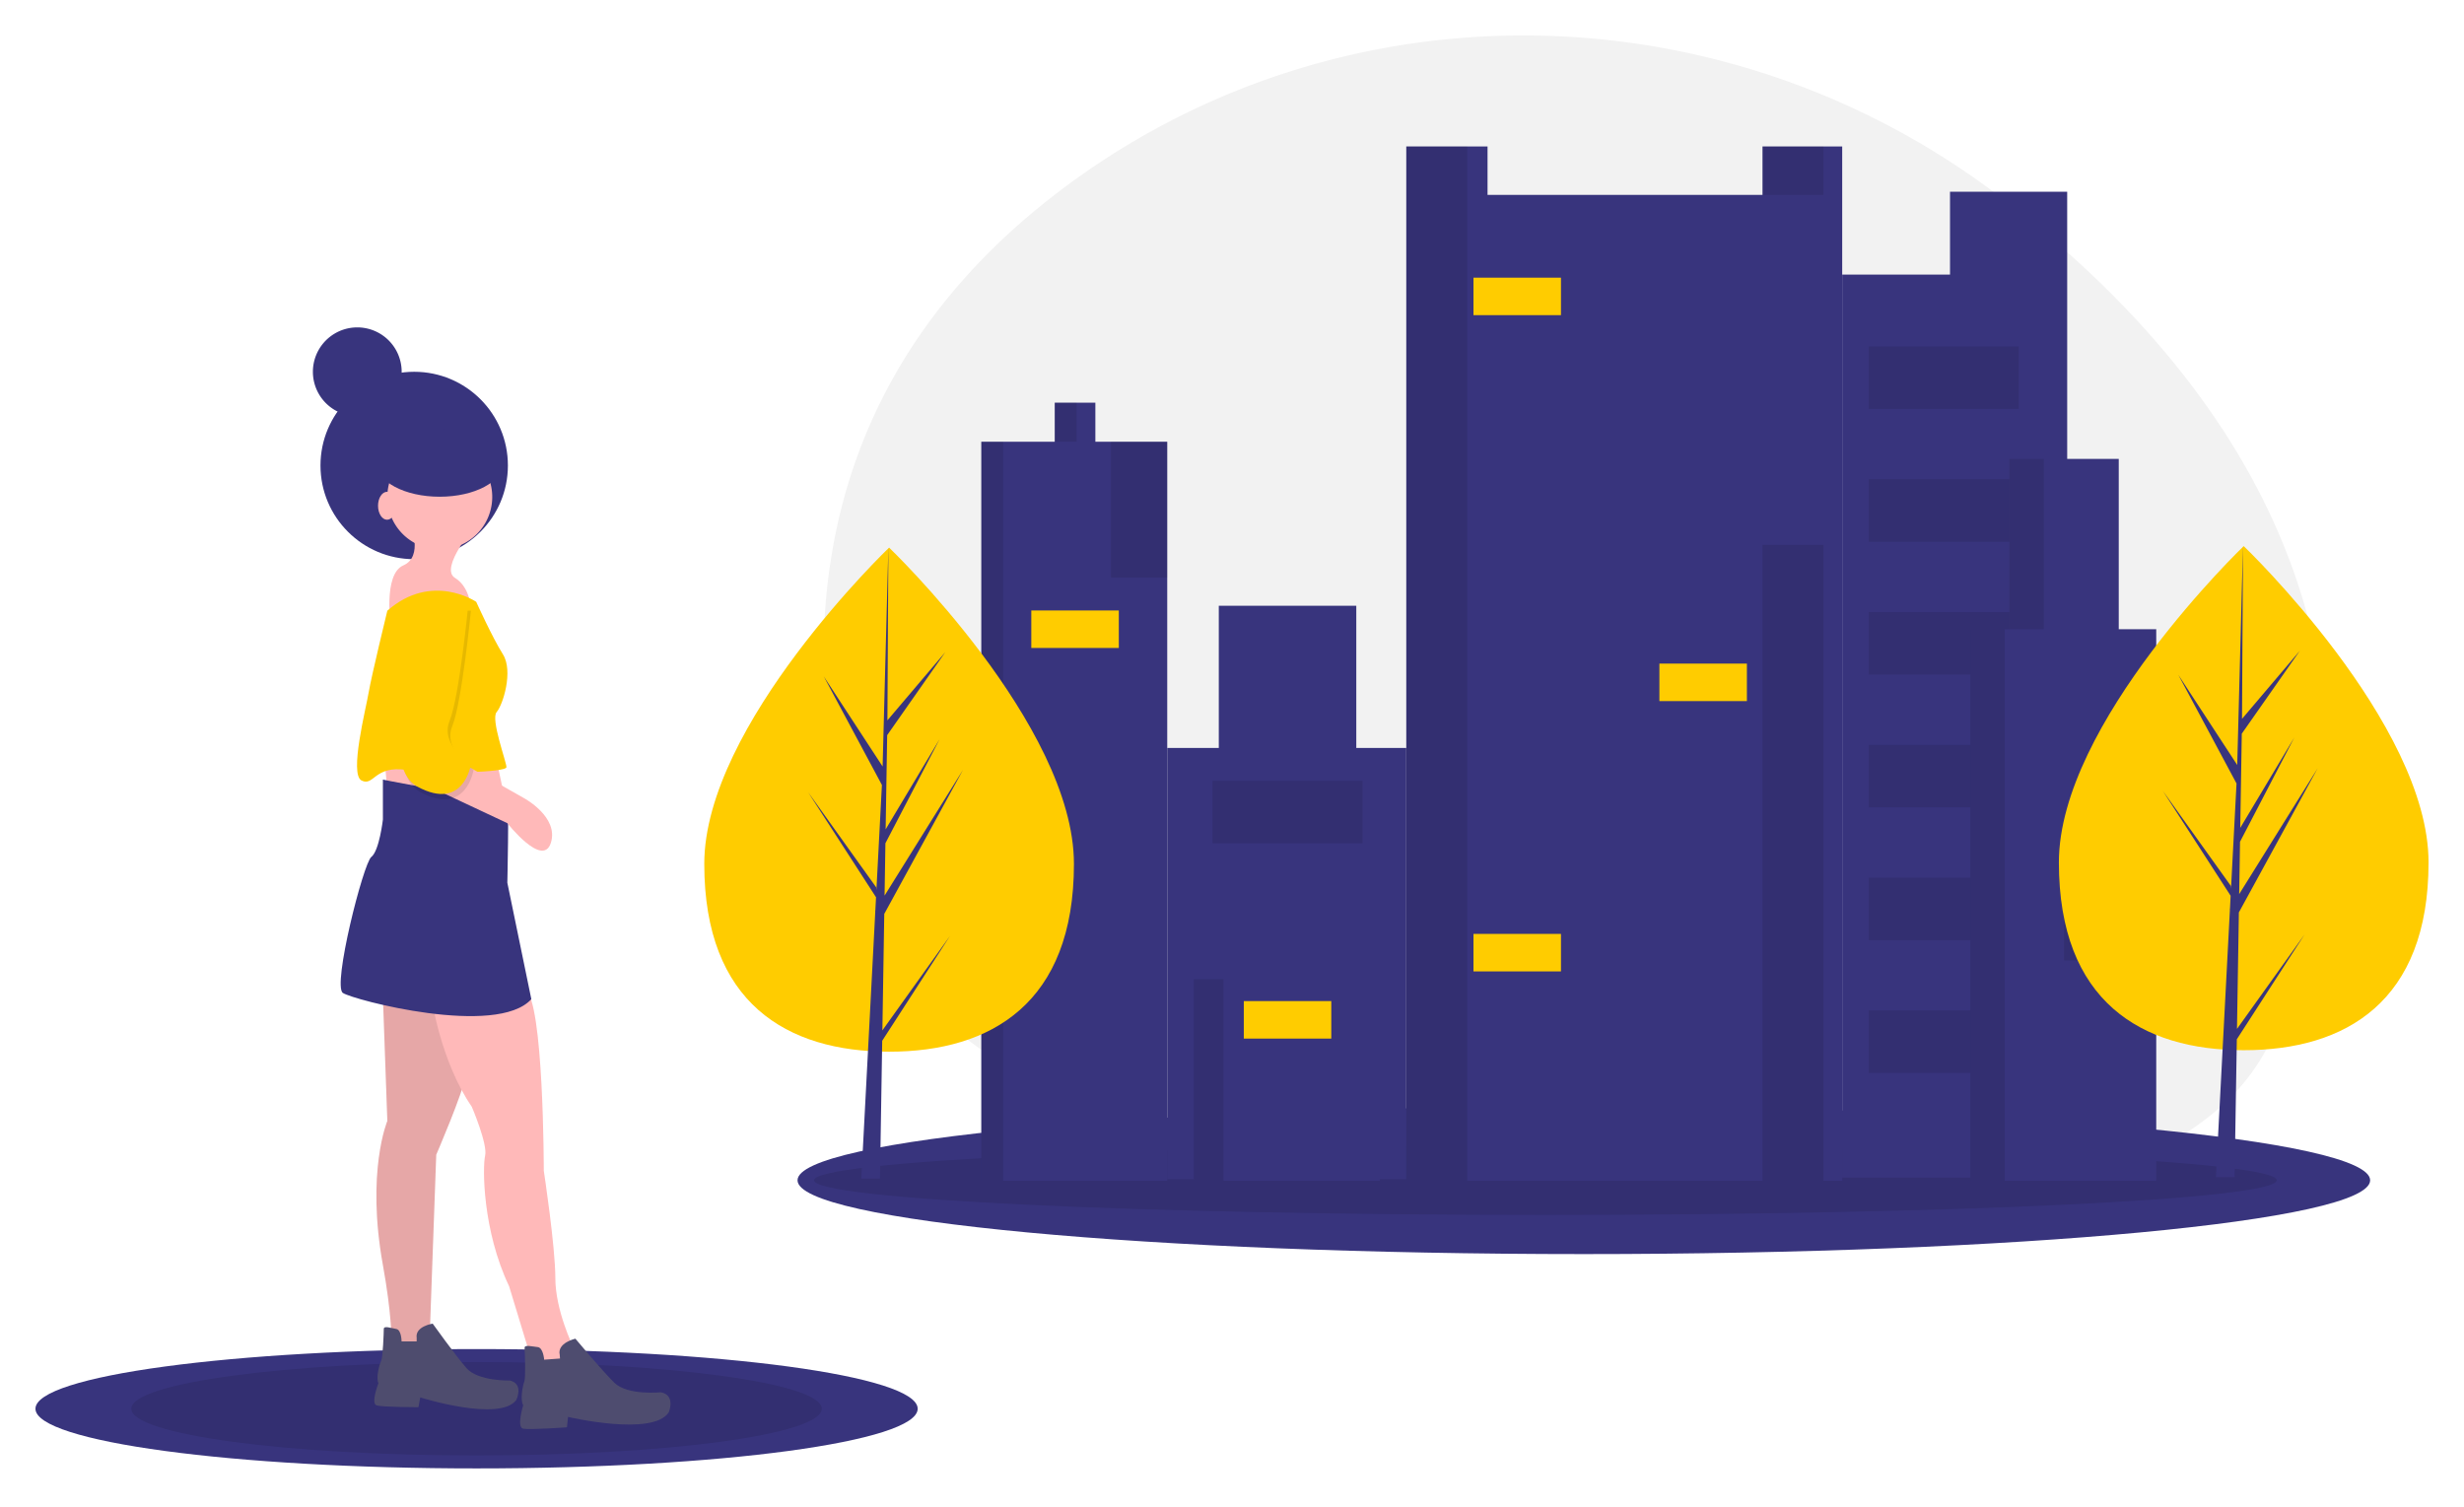 <svg width="278" height="170" viewBox="0 0 278 170" fill="none" xmlns="http://www.w3.org/2000/svg">
    <g filter="url(#lau4fs4y6a)">
        <g clip-path="url(#yzdm4ic6wb)">
            <path d="M226.064 18.514C195.04-5.4 151.877-6.377 120.389 16.923 103.743 29.24 90.838 48.085 93.186 76.778c.83 10.148 3.14 18.474 6.509 25.29 13.648 27.631 69.702 26.567 72.816 26.563a129.91 129.91 0 0 1 6.05.135 132.806 132.806 0 0 1 21.015 2.657c9.871 2.057 22.436 3.091 33.663-.805a38.977 38.977 0 0 0 5.544-2.411c6.17-3.279 13.077-6.412 17.114-14.189 3.035-5.836 5.246-13.155 6.31-22.27 3.872-33.197-15.477-57.305-36.143-73.234z" fill="#F2F2F2"/>
            <path d="M178.696 137.49c48.996 0 88.715-3.728 88.715-8.327 0-4.6-39.719-8.328-88.715-8.328s-88.715 3.728-88.715 8.328c0 4.599 39.719 8.327 88.715 8.327z" fill="#38347D"/>
            <path opacity=".1" d="M174.363 133.072c45.57 0 82.511-1.75 82.511-3.909s-36.941-3.909-82.511-3.909c-45.57 0-82.512 1.75-82.512 3.909s36.942 3.909 82.512 3.909z" fill="#000"/>
            <path d="M220.009 17.634v9.343h-12.163v101.89h25.384V17.634h-13.221zM153.023 80.388V64.347H137.51v16.041h-5.817v48.653h26.971V80.388h-5.641z" fill="#38347D"/>
            <path d="M155.668 106.479H134.69v22.74h20.978v-22.74z" fill="#38347D"/>
            <path opacity=".1" d="M138.04 106.479h-3.35v22.74h3.35v-22.74z" fill="#000"/>
            <path d="M198.856 12.521v5.465h-31.025v-5.465h-9.167V129.22h49.182V12.522h-8.99z" fill="#38347D"/>
            <path opacity=".1" d="M205.731 12.521h-6.875v5.465h6.875v-5.465zM165.539 12.521h-6.875V129.22h6.875V12.522z" fill="#000"/>
            <path d="M123.584 45.839v-4.407h-4.583v4.407h-8.286v83.38h20.978v-83.38h-8.109z" fill="#38347D"/>
            <path opacity=".1" d="M121.469 41.432h-2.468v4.407h2.468v-4.407zM113.183 45.838h-2.468v83.38h2.468v-83.38zM205.731 57.473h-6.875v71.746h6.875V57.473zM131.693 45.838h-6.346v15.336h6.346V45.838z" fill="#000"/>
            <path d="M176.116 27.327h-9.872v4.23h9.872v-4.23zM197.093 70.87h-9.872v4.23h9.872v-4.23zM176.116 101.366h-9.872v4.231h9.872v-4.231zM126.229 64.875h-9.872v4.23h9.872v-4.23zM150.202 108.946h-9.871v4.231h9.871v-4.231z" fill="#FC0"/>
            <path opacity=".1" d="M153.728 84.09h-16.923v7.051h16.923V84.09zM227.766 35.084h-16.923v7.051h16.923v-7.051zM227.766 50.067h-16.923v7.052h16.923v-7.052zM227.766 65.053h-16.923v7.05h16.923v-7.05zM227.766 80.036h-16.923v7.051h16.923v-7.05zM227.766 95.02h-16.923v7.052h16.923V95.02zM227.766 110.003h-16.923v7.051h16.923v-7.051z" fill="#000"/>
            <path d="M239.048 66.99V47.777h-12.34v19.215h-4.407v62.227h20.977V66.991h-4.23z" fill="#38347D"/>
            <path opacity=".1" d="M230.587 47.776h-3.879v19.215h3.879V47.776zM226.179 66.991h-3.878v62.227h3.878V66.991zM243.278 98.192h-10.401v6.17h10.401v-6.17z" fill="#000"/>
            <path d="M243.102 89.025h-9.872v4.231h9.872v-4.23z" fill="#FC0"/>
            <path d="M274 93.299c0 15.705-9.336 21.188-20.853 21.188-11.517 0-20.854-5.483-20.854-21.188 0-15.706 20.854-35.685 20.854-35.685S274 77.594 274 93.3z" fill="#FC0"/>
            <path d="m252.387 112.085.213-13.144 8.888-16.26-8.854 14.198.096-5.91 6.125-11.764-6.1 10.2.173-10.629 6.559-9.366-6.532 7.695.108-19.49-.678 25.801.056-1.064-6.67-10.209 6.563 12.252-.622 11.871-.018-.315-7.689-10.743 7.665 11.856-.077 1.485-.014.022.006.122-1.576 30.118h2.106l.253-15.557 7.646-11.826-7.627 10.657z" fill="#38347D"/>
            <path d="M121.167 93.467c0 15.705-9.337 21.189-20.854 21.189S79.46 109.172 79.46 93.467s20.853-35.684 20.853-35.684 20.854 19.98 20.854 35.684z" fill="#FC0"/>
            <path d="m99.554 112.253.213-13.144 8.889-16.26-8.855 14.198.096-5.91 6.125-11.764-6.1 10.2.173-10.629 6.559-9.366-6.532 7.695.108-19.49-.678 25.8.055-1.063-6.669-10.209 6.563 12.252-.622 11.87-.018-.314-7.689-10.743 7.665 11.856-.077 1.484-.014.023.006.122-1.576 30.118h2.106l.253-15.557 7.646-11.826-7.627 10.657zM53.769 161.671c27.486 0 49.768-3.014 49.768-6.732 0-3.718-22.282-6.732-49.769-6.732-27.486 0-49.768 3.014-49.768 6.732 0 3.718 22.282 6.732 49.769 6.732z" fill="#38347D"/>
            <path opacity=".1" d="M53.768 160.207c21.511 0 38.95-2.359 38.95-5.269 0-2.909-17.439-5.268-38.95-5.268-21.511 0-38.95 2.359-38.95 5.268 0 2.91 17.439 5.269 38.95 5.269z" fill="#000"/>
            <path d="M46.732 59.091c5.839 0 10.572-4.733 10.572-10.572 0-5.84-4.733-10.573-10.572-10.573-5.84 0-10.573 4.734-10.573 10.573S40.893 59.09 46.732 59.09z" fill="#38347D"/>
            <path d="M49.619 57.982a5.917 5.917 0 1 0 0-11.835 5.917 5.917 0 0 0 0 11.835z" fill="#FFB9B9"/>
            <path d="M46.309 55.175s1.504 3.61-.803 4.613c-2.306 1.003-1.404 6.92-1.404 6.92l9.027-1.905s0-2.508-1.806-3.61c-1.805-1.104 2.407-6.018 2.407-6.018H46.31zM43.4 81.85l.301 3.31 13.54 2.307-1.304-6.117-12.537.5zM43.2 108.429l.502 14.041s-2.407 5.717-.502 16.248c1.906 10.53.502 13.439.502 13.439l6.82.902-.402-3.911-1.604-3.41.702-19.457s3.109-7.221 3.21-8.625c.1-1.404-.201-11.634-.201-11.634l-9.027 2.407z" fill="#FFB9B9"/>
            <path opacity=".1" d="m43.2 108.429.502 14.041s-2.407 5.717-.502 16.248c1.906 10.53.502 13.439.502 13.439l6.82.902-.402-3.911-1.604-3.41.702-19.457s3.109-7.221 3.21-8.625c.1-1.404-.201-11.634-.201-11.634l-9.027 2.407z" fill="#000"/>
            <path d="M45.306 147.342s0-1.304-.602-1.404c-.602-.101-1.404-.401-1.404 0s-.1 3.209-.3 3.61c-.201.401-.602 1.906-.302 2.507 0 0-.902 2.307-.2 2.508.702.2 4.714.2 4.714.2l.2-1.103s8.926 2.808 10.832.301c0 0 .902-1.805-.703-2.206 0 0-3.61.1-4.914-1.404-1.303-1.505-3.81-5.015-3.81-5.015s-2.007.301-1.806 1.605v.401h-1.705z" fill="#4E4C6E"/>
            <path d="M48.716 108.73s1.003 7.021 4.513 12.136c0 0 1.806 4.212 1.505 5.516-.301 1.303-.301 8.424 2.708 14.742l2.808 9.227 1.404 3.31 2.407 1.003 3.911.301-2.206-4.614-1.103-2.407s-2.006-4.112-2.006-7.722c0-3.611-1.304-12.135-1.304-12.135s0-19.256-2.106-20.46c-2.106-1.203-10.53 1.103-10.53 1.103z" fill="#FFB9B9"/>
            <path d="m44.203 84.158-1.003-.201v4.513s-.402 3.51-1.304 4.212c-.903.702-4.413 14.543-3.21 15.345 1.204.802 17.351 5.015 21.262.702L57.24 95.591s.201-9.026 0-9.026c-.2 0-13.037-2.407-13.037-2.407z" fill="#38347D"/>
            <path d="M53.73 63.9s-5.015-3.41-10.03 1.003c0 0-1.805 7.421-2.106 9.226-.3 1.805-2.206 9.227-.802 9.93 1.404.701 1.404-1.706 5.015-1.204 3.61.501 11.333.3 11.333-.301 0-.602-1.806-5.416-1.104-6.218.703-.803 1.906-4.614.703-6.52-1.204-1.905-3.01-5.916-3.01-5.916z" fill="#FC0"/>
            <path d="m47.211 84.159 10.03 4.713s4.011 5.115 4.914 2.207c.902-2.909-3.009-5.015-3.009-5.015l-6.72-3.811-5.215 1.705v.2z" fill="#FFB9B9"/>
            <path opacity=".1" d="M47.913 64.902s-5.716 17.652-.501 20.46 6.017-2.507 6.017-2.507-3.51-2.207-2.407-4.915c1.104-2.708 2.107-13.038 2.107-13.038h-5.216z" fill="#000"/>
            <path d="M47.613 64.302s-5.717 17.651-.502 20.46c5.215 2.807 6.018-2.508 6.018-2.508s-3.51-2.207-2.407-4.914c1.103-2.708 2.106-13.038 2.106-13.038h-5.215z" fill="#FC0"/>
            <path d="M61.396 149.405s-.1-1.365-.738-1.424c-.638-.059-1.502-.312-1.471.108.031.42.143 3.369-.036 3.805-.18.436-.484 2.042-.122 2.649 0 0-.767 2.486-.016 2.642.75.156 4.952-.154 4.952-.154l.125-1.171s9.566 2.252 11.368-.521c0 0 .806-1.96-.906-2.257 0 0-3.774.384-5.255-1.091-1.482-1.475-4.379-4.958-4.379-4.958s-2.078.47-1.767 1.82l.031.42-1.786.132z" fill="#4E4C6F"/>
            <path d="M49.606 52.042c3.944 0 7.14-1.702 7.14-3.802s-3.196-3.803-7.14-3.803c-3.944 0-7.141 1.703-7.141 3.803 0 2.1 3.197 3.802 7.14 3.802z" fill="#38347D"/>
            <path d="M43.671 54.639c.563 0 1.02-.706 1.02-1.577 0-.87-.457-1.577-1.02-1.577s-1.02.706-1.02 1.577c0 .87.457 1.577 1.02 1.577z" fill="#FFB9B9"/>
            <path d="M40.24 42.953a5.008 5.008 0 1 0 0-10.015 5.008 5.008 0 0 0 0 10.015z" fill="#38347D"/>
        </g>
    </g>
    <defs>
        <clipPath id="yzdm4ic6wb">
            <path fill="#fff" transform="translate(4)" d="M0 0h270v161.671H0z"/>
        </clipPath>
        <filter id="lau4fs4y6a" x="0" y="0" width="278" height="169.671" filterUnits="userSpaceOnUse" color-interpolation-filters="sRGB">
            <feFlood flood-opacity="0" result="BackgroundImageFix"/>
            <feColorMatrix in="SourceAlpha" values="0 0 0 0 0 0 0 0 0 0 0 0 0 0 0 0 0 0 127 0" result="hardAlpha"/>
            <feOffset dy="4"/>
            <feGaussianBlur stdDeviation="2"/>
            <feComposite in2="hardAlpha" operator="out"/>
            <feColorMatrix values="0 0 0 0 0 0 0 0 0 0 0 0 0 0 0 0 0 0 0.25 0"/>
            <feBlend in2="BackgroundImageFix" result="effect1_dropShadow_406_608"/>
            <feBlend in="SourceGraphic" in2="effect1_dropShadow_406_608" result="shape"/>
        </filter>
    </defs>
</svg>

